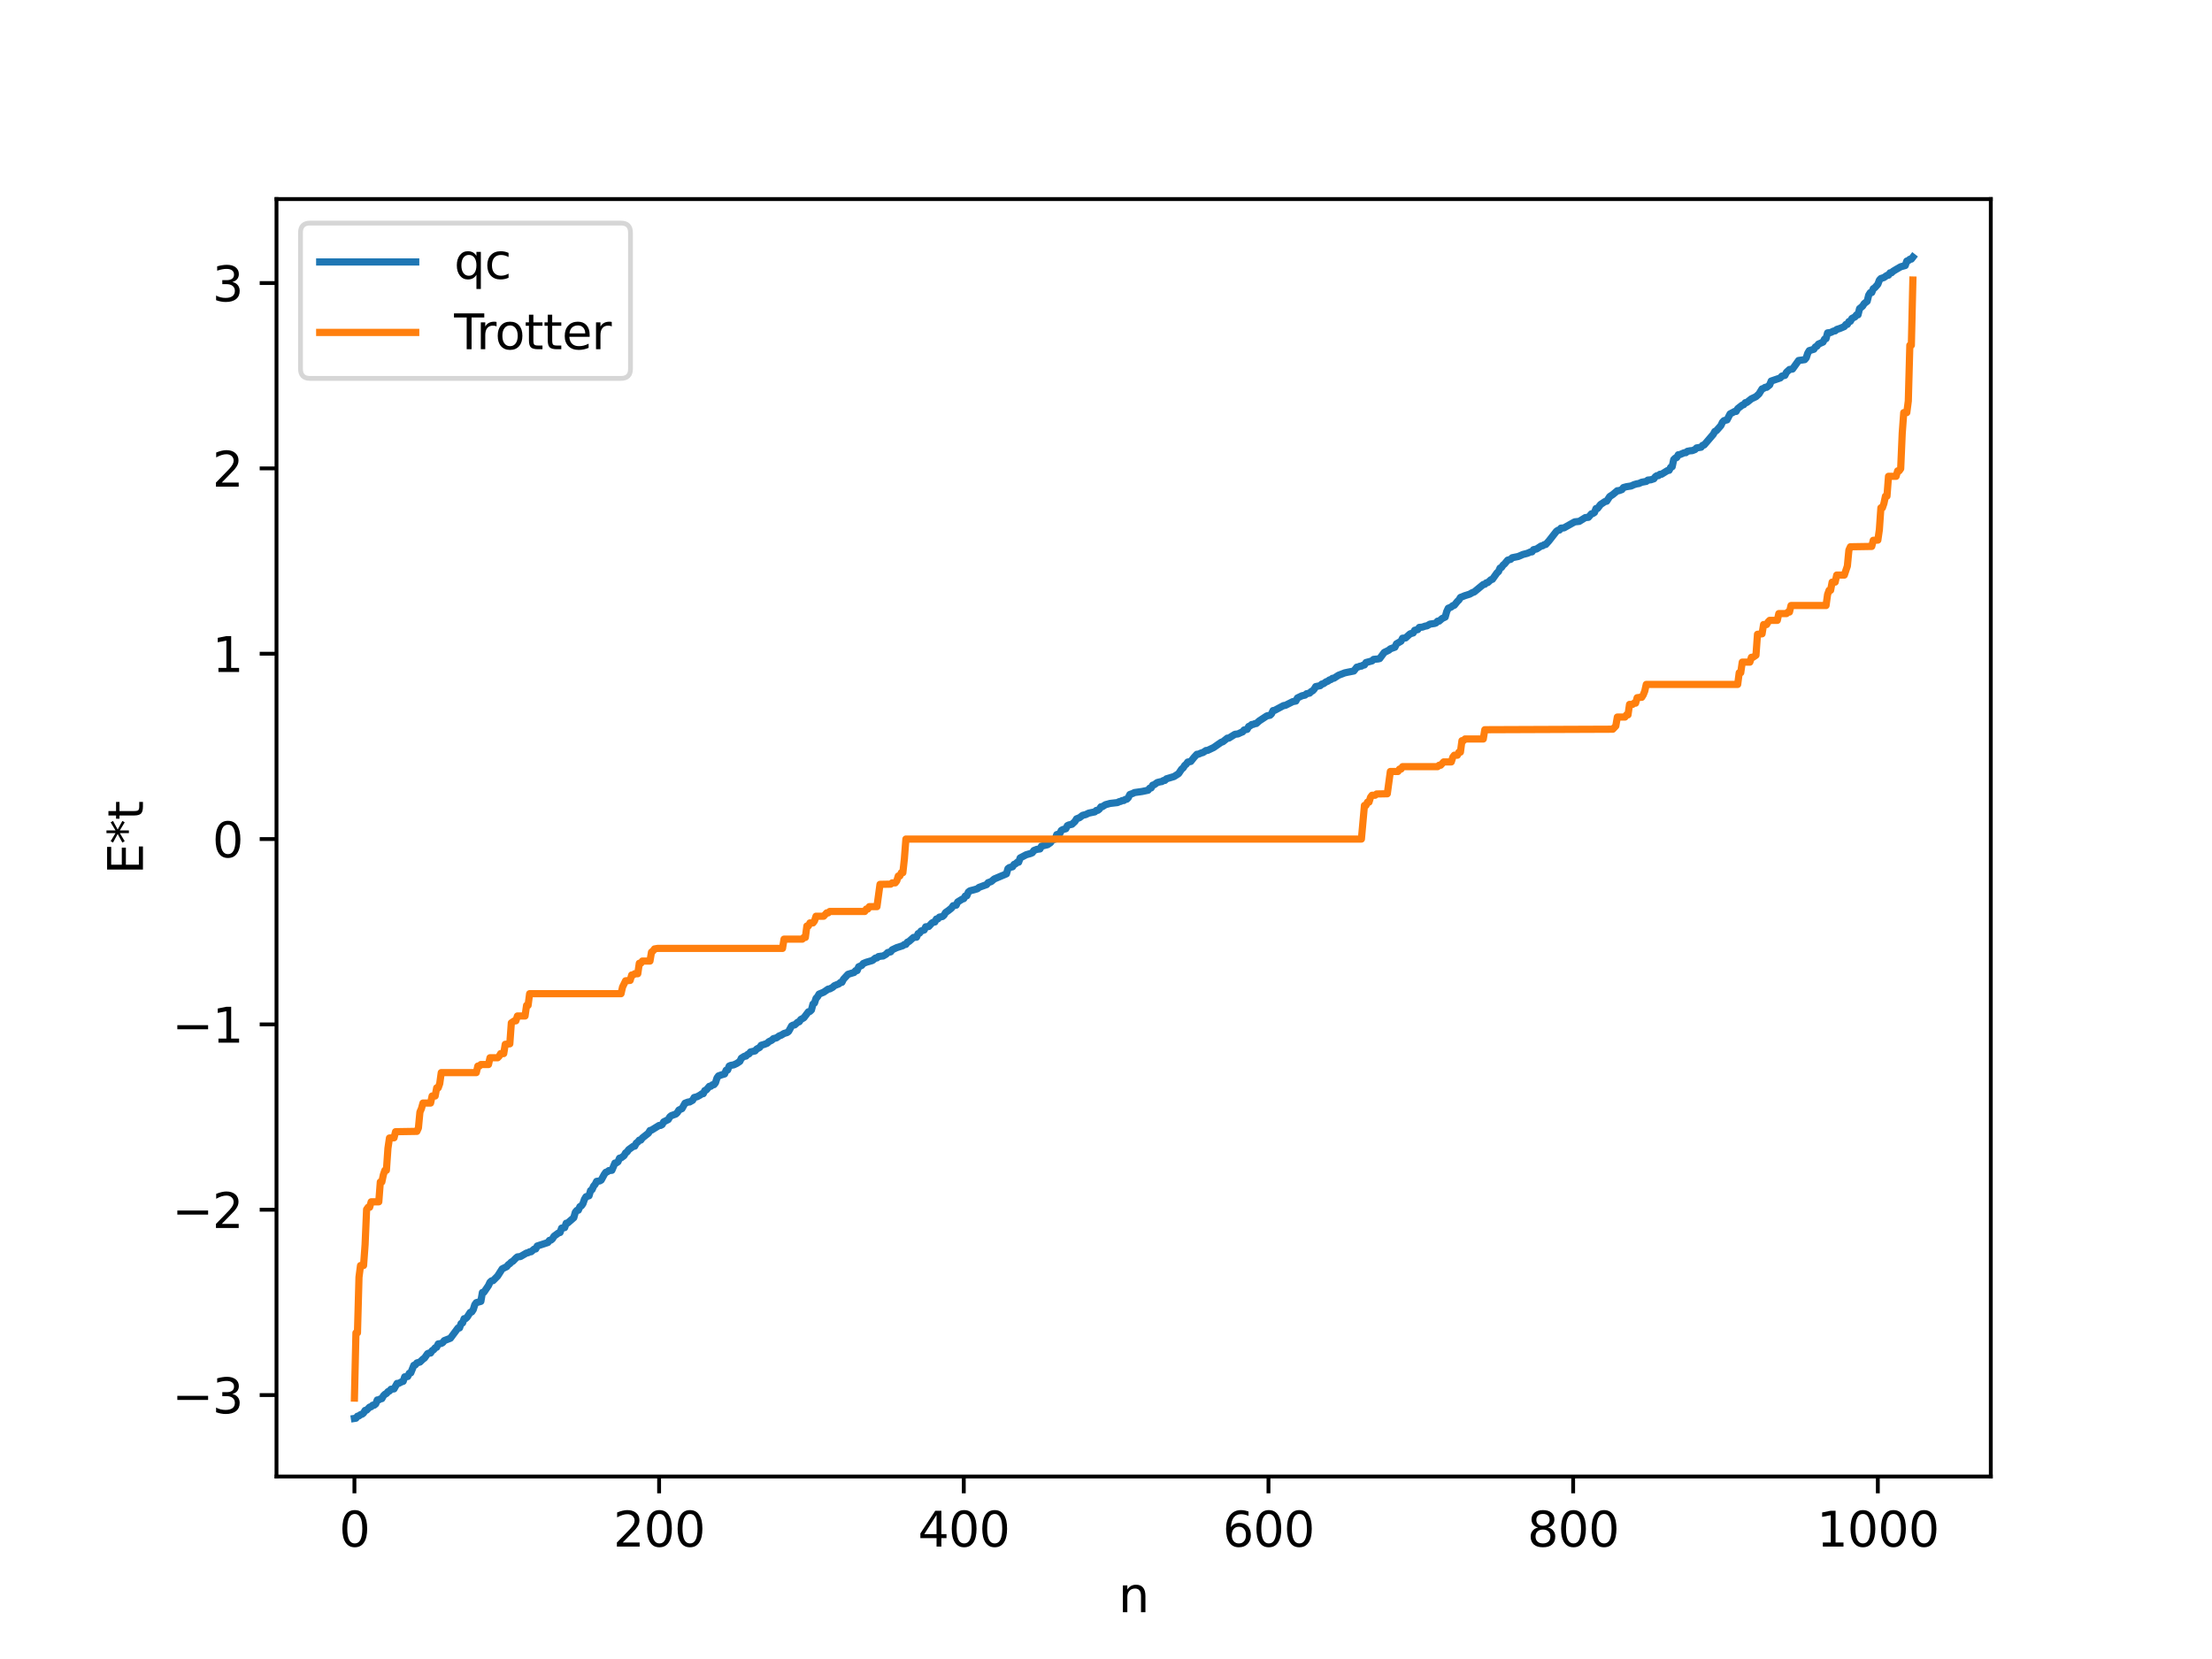 <?xml version="1.0" encoding="utf-8" standalone="no"?>
<!DOCTYPE svg PUBLIC "-//W3C//DTD SVG 1.1//EN"
  "http://www.w3.org/Graphics/SVG/1.1/DTD/svg11.dtd">
<svg xmlns:xlink="http://www.w3.org/1999/xlink" width="460.8pt" height="345.6pt" viewBox="0 0 460.8 345.6" xmlns="http://www.w3.org/2000/svg" version="1.1">
 <defs>
  <style type="text/css">*{stroke-linejoin: round; stroke-linecap: butt}</style>
 </defs>
 <g id="figure_1">
  <g id="patch_1">
   <path d="M 0 345.6 
L 460.8 345.6 
L 460.8 0 
L 0 0 
z
" style="fill: #ffffff"/>
  </g>
  <g id="axes_1">
   <g id="patch_2">
    <path d="M 57.6 307.584 
L 414.72 307.584 
L 414.72 41.472 
L 57.6 41.472 
z
" style="fill: #ffffff"/>
   </g>
   <g id="matplotlib.axis_1">
    <g id="xtick_1">
     <g id="line2d_1">
      <defs>
       <path id="m4bf4c32422" d="M 0 0 
L 0 3.5 
" style="stroke: #000000; stroke-width: 0.8"/>
      </defs>
      <g>
       <use xlink:href="#m4bf4c32422" x="73.833" y="307.584" style="stroke: #000000; stroke-width: 0.8"/>
      </g>
     </g>
     <g id="text_1">
      <!-- 0 -->
      <g transform="translate(70.651 322.182) scale(0.1 -0.1)">
       <defs>
        <path id="DejaVuSans-30" d="M 2034 4250 
Q 1547 4250 1301 3770 
Q 1056 3291 1056 2328 
Q 1056 1369 1301 889 
Q 1547 409 2034 409 
Q 2525 409 2770 889 
Q 3016 1369 3016 2328 
Q 3016 3291 2770 3770 
Q 2525 4250 2034 4250 
z
M 2034 4750 
Q 2819 4750 3233 4129 
Q 3647 3509 3647 2328 
Q 3647 1150 3233 529 
Q 2819 -91 2034 -91 
Q 1250 -91 836 529 
Q 422 1150 422 2328 
Q 422 3509 836 4129 
Q 1250 4750 2034 4750 
z
" transform="scale(0.016)"/>
       </defs>
       <use xlink:href="#DejaVuSans-30"/>
      </g>
     </g>
    </g>
    <g id="xtick_2">
     <g id="line2d_2">
      <g>
       <use xlink:href="#m4bf4c32422" x="137.304" y="307.584" style="stroke: #000000; stroke-width: 0.8"/>
      </g>
     </g>
     <g id="text_2">
      <!-- 200 -->
      <g transform="translate(127.76 322.182) scale(0.1 -0.1)">
       <defs>
        <path id="DejaVuSans-32" d="M 1228 531 
L 3431 531 
L 3431 0 
L 469 0 
L 469 531 
Q 828 903 1448 1529 
Q 2069 2156 2228 2338 
Q 2531 2678 2651 2914 
Q 2772 3150 2772 3378 
Q 2772 3750 2511 3984 
Q 2250 4219 1831 4219 
Q 1534 4219 1204 4116 
Q 875 4013 500 3803 
L 500 4441 
Q 881 4594 1212 4672 
Q 1544 4750 1819 4750 
Q 2544 4750 2975 4387 
Q 3406 4025 3406 3419 
Q 3406 3131 3298 2873 
Q 3191 2616 2906 2266 
Q 2828 2175 2409 1742 
Q 1991 1309 1228 531 
z
" transform="scale(0.016)"/>
       </defs>
       <use xlink:href="#DejaVuSans-32"/>
       <use xlink:href="#DejaVuSans-30" x="63.623"/>
       <use xlink:href="#DejaVuSans-30" x="127.246"/>
      </g>
     </g>
    </g>
    <g id="xtick_3">
     <g id="line2d_3">
      <g>
       <use xlink:href="#m4bf4c32422" x="200.775" y="307.584" style="stroke: #000000; stroke-width: 0.8"/>
      </g>
     </g>
     <g id="text_3">
      <!-- 400 -->
      <g transform="translate(191.231 322.182) scale(0.1 -0.1)">
       <defs>
        <path id="DejaVuSans-34" d="M 2419 4116 
L 825 1625 
L 2419 1625 
L 2419 4116 
z
M 2253 4666 
L 3047 4666 
L 3047 1625 
L 3713 1625 
L 3713 1100 
L 3047 1100 
L 3047 0 
L 2419 0 
L 2419 1100 
L 313 1100 
L 313 1709 
L 2253 4666 
z
" transform="scale(0.016)"/>
       </defs>
       <use xlink:href="#DejaVuSans-34"/>
       <use xlink:href="#DejaVuSans-30" x="63.623"/>
       <use xlink:href="#DejaVuSans-30" x="127.246"/>
      </g>
     </g>
    </g>
    <g id="xtick_4">
     <g id="line2d_4">
      <g>
       <use xlink:href="#m4bf4c32422" x="264.246" y="307.584" style="stroke: #000000; stroke-width: 0.8"/>
      </g>
     </g>
     <g id="text_4">
      <!-- 600 -->
      <g transform="translate(254.702 322.182) scale(0.1 -0.1)">
       <defs>
        <path id="DejaVuSans-36" d="M 2113 2584 
Q 1688 2584 1439 2293 
Q 1191 2003 1191 1497 
Q 1191 994 1439 701 
Q 1688 409 2113 409 
Q 2538 409 2786 701 
Q 3034 994 3034 1497 
Q 3034 2003 2786 2293 
Q 2538 2584 2113 2584 
z
M 3366 4563 
L 3366 3988 
Q 3128 4100 2886 4159 
Q 2644 4219 2406 4219 
Q 1781 4219 1451 3797 
Q 1122 3375 1075 2522 
Q 1259 2794 1537 2939 
Q 1816 3084 2150 3084 
Q 2853 3084 3261 2657 
Q 3669 2231 3669 1497 
Q 3669 778 3244 343 
Q 2819 -91 2113 -91 
Q 1303 -91 875 529 
Q 447 1150 447 2328 
Q 447 3434 972 4092 
Q 1497 4750 2381 4750 
Q 2619 4750 2861 4703 
Q 3103 4656 3366 4563 
z
" transform="scale(0.016)"/>
       </defs>
       <use xlink:href="#DejaVuSans-36"/>
       <use xlink:href="#DejaVuSans-30" x="63.623"/>
       <use xlink:href="#DejaVuSans-30" x="127.246"/>
      </g>
     </g>
    </g>
    <g id="xtick_5">
     <g id="line2d_5">
      <g>
       <use xlink:href="#m4bf4c32422" x="327.717" y="307.584" style="stroke: #000000; stroke-width: 0.8"/>
      </g>
     </g>
     <g id="text_5">
      <!-- 800 -->
      <g transform="translate(318.173 322.182) scale(0.1 -0.1)">
       <defs>
        <path id="DejaVuSans-38" d="M 2034 2216 
Q 1584 2216 1326 1975 
Q 1069 1734 1069 1313 
Q 1069 891 1326 650 
Q 1584 409 2034 409 
Q 2484 409 2743 651 
Q 3003 894 3003 1313 
Q 3003 1734 2745 1975 
Q 2488 2216 2034 2216 
z
M 1403 2484 
Q 997 2584 770 2862 
Q 544 3141 544 3541 
Q 544 4100 942 4425 
Q 1341 4750 2034 4750 
Q 2731 4750 3128 4425 
Q 3525 4100 3525 3541 
Q 3525 3141 3298 2862 
Q 3072 2584 2669 2484 
Q 3125 2378 3379 2068 
Q 3634 1759 3634 1313 
Q 3634 634 3220 271 
Q 2806 -91 2034 -91 
Q 1263 -91 848 271 
Q 434 634 434 1313 
Q 434 1759 690 2068 
Q 947 2378 1403 2484 
z
M 1172 3481 
Q 1172 3119 1398 2916 
Q 1625 2713 2034 2713 
Q 2441 2713 2670 2916 
Q 2900 3119 2900 3481 
Q 2900 3844 2670 4047 
Q 2441 4250 2034 4250 
Q 1625 4250 1398 4047 
Q 1172 3844 1172 3481 
z
" transform="scale(0.016)"/>
       </defs>
       <use xlink:href="#DejaVuSans-38"/>
       <use xlink:href="#DejaVuSans-30" x="63.623"/>
       <use xlink:href="#DejaVuSans-30" x="127.246"/>
      </g>
     </g>
    </g>
    <g id="xtick_6">
     <g id="line2d_6">
      <g>
       <use xlink:href="#m4bf4c32422" x="391.188" y="307.584" style="stroke: #000000; stroke-width: 0.8"/>
      </g>
     </g>
     <g id="text_6">
      <!-- 1000 -->
      <g transform="translate(378.463 322.182) scale(0.1 -0.1)">
       <defs>
        <path id="DejaVuSans-31" d="M 794 531 
L 1825 531 
L 1825 4091 
L 703 3866 
L 703 4441 
L 1819 4666 
L 2450 4666 
L 2450 531 
L 3481 531 
L 3481 0 
L 794 0 
L 794 531 
z
" transform="scale(0.016)"/>
       </defs>
       <use xlink:href="#DejaVuSans-31"/>
       <use xlink:href="#DejaVuSans-30" x="63.623"/>
       <use xlink:href="#DejaVuSans-30" x="127.246"/>
       <use xlink:href="#DejaVuSans-30" x="190.869"/>
      </g>
     </g>
    </g>
    <g id="text_7">
     <!-- n -->
     <g transform="translate(232.991 335.861) scale(0.1 -0.1)">
      <defs>
       <path id="DejaVuSans-6e" d="M 3513 2113 
L 3513 0 
L 2938 0 
L 2938 2094 
Q 2938 2591 2744 2837 
Q 2550 3084 2163 3084 
Q 1697 3084 1428 2787 
Q 1159 2491 1159 1978 
L 1159 0 
L 581 0 
L 581 3500 
L 1159 3500 
L 1159 2956 
Q 1366 3272 1645 3428 
Q 1925 3584 2291 3584 
Q 2894 3584 3203 3211 
Q 3513 2838 3513 2113 
z
" transform="scale(0.016)"/>
      </defs>
      <use xlink:href="#DejaVuSans-6e"/>
     </g>
    </g>
   </g>
   <g id="matplotlib.axis_2">
    <g id="ytick_1">
     <g id="line2d_7">
      <defs>
       <path id="md71971e120" d="M 0 0 
L -3.5 0 
" style="stroke: #000000; stroke-width: 0.8"/>
      </defs>
      <g>
       <use xlink:href="#md71971e120" x="57.6" y="290.618" style="stroke: #000000; stroke-width: 0.8"/>
      </g>
     </g>
     <g id="text_8">
      <!-- −3 -->
      <g transform="translate(35.858 294.417) scale(0.1 -0.1)">
       <defs>
        <path id="DejaVuSans-2212" d="M 678 2272 
L 4684 2272 
L 4684 1741 
L 678 1741 
L 678 2272 
z
" transform="scale(0.016)"/>
        <path id="DejaVuSans-33" d="M 2597 2516 
Q 3050 2419 3304 2112 
Q 3559 1806 3559 1356 
Q 3559 666 3084 287 
Q 2609 -91 1734 -91 
Q 1441 -91 1130 -33 
Q 819 25 488 141 
L 488 750 
Q 750 597 1062 519 
Q 1375 441 1716 441 
Q 2309 441 2620 675 
Q 2931 909 2931 1356 
Q 2931 1769 2642 2001 
Q 2353 2234 1838 2234 
L 1294 2234 
L 1294 2753 
L 1863 2753 
Q 2328 2753 2575 2939 
Q 2822 3125 2822 3475 
Q 2822 3834 2567 4026 
Q 2313 4219 1838 4219 
Q 1578 4219 1281 4162 
Q 984 4106 628 3988 
L 628 4550 
Q 988 4650 1302 4700 
Q 1616 4750 1894 4750 
Q 2613 4750 3031 4423 
Q 3450 4097 3450 3541 
Q 3450 3153 3228 2886 
Q 3006 2619 2597 2516 
z
" transform="scale(0.016)"/>
       </defs>
       <use xlink:href="#DejaVuSans-2212"/>
       <use xlink:href="#DejaVuSans-33" x="83.789"/>
      </g>
     </g>
    </g>
    <g id="ytick_2">
     <g id="line2d_8">
      <g>
       <use xlink:href="#md71971e120" x="57.6" y="252.009" style="stroke: #000000; stroke-width: 0.8"/>
      </g>
     </g>
     <g id="text_9">
      <!-- −2 -->
      <g transform="translate(35.858 255.808) scale(0.1 -0.1)">
       <use xlink:href="#DejaVuSans-2212"/>
       <use xlink:href="#DejaVuSans-32" x="83.789"/>
      </g>
     </g>
    </g>
    <g id="ytick_3">
     <g id="line2d_9">
      <g>
       <use xlink:href="#md71971e120" x="57.6" y="213.4" style="stroke: #000000; stroke-width: 0.8"/>
      </g>
     </g>
     <g id="text_10">
      <!-- −1 -->
      <g transform="translate(35.858 217.2) scale(0.1 -0.1)">
       <use xlink:href="#DejaVuSans-2212"/>
       <use xlink:href="#DejaVuSans-31" x="83.789"/>
      </g>
     </g>
    </g>
    <g id="ytick_4">
     <g id="line2d_10">
      <g>
       <use xlink:href="#md71971e120" x="57.6" y="174.792" style="stroke: #000000; stroke-width: 0.8"/>
      </g>
     </g>
     <g id="text_11">
      <!-- 0 -->
      <g transform="translate(44.237 178.591) scale(0.1 -0.1)">
       <use xlink:href="#DejaVuSans-30"/>
      </g>
     </g>
    </g>
    <g id="ytick_5">
     <g id="line2d_11">
      <g>
       <use xlink:href="#md71971e120" x="57.6" y="136.183" style="stroke: #000000; stroke-width: 0.8"/>
      </g>
     </g>
     <g id="text_12">
      <!-- 1 -->
      <g transform="translate(44.237 139.982) scale(0.1 -0.1)">
       <use xlink:href="#DejaVuSans-31"/>
      </g>
     </g>
    </g>
    <g id="ytick_6">
     <g id="line2d_12">
      <g>
       <use xlink:href="#md71971e120" x="57.6" y="97.574" style="stroke: #000000; stroke-width: 0.8"/>
      </g>
     </g>
     <g id="text_13">
      <!-- 2 -->
      <g transform="translate(44.237 101.374) scale(0.1 -0.1)">
       <use xlink:href="#DejaVuSans-32"/>
      </g>
     </g>
    </g>
    <g id="ytick_7">
     <g id="line2d_13">
      <g>
       <use xlink:href="#md71971e120" x="57.6" y="58.966" style="stroke: #000000; stroke-width: 0.8"/>
      </g>
     </g>
     <g id="text_14">
      <!-- 3 -->
      <g transform="translate(44.237 62.765) scale(0.1 -0.1)">
       <use xlink:href="#DejaVuSans-33"/>
      </g>
     </g>
    </g>
    <g id="text_15">
     <!-- E*t -->
     <g transform="translate(29.778 182.148) rotate(-90) scale(0.1 -0.1)">
      <defs>
       <path id="DejaVuSans-45" d="M 628 4666 
L 3578 4666 
L 3578 4134 
L 1259 4134 
L 1259 2753 
L 3481 2753 
L 3481 2222 
L 1259 2222 
L 1259 531 
L 3634 531 
L 3634 0 
L 628 0 
L 628 4666 
z
" transform="scale(0.016)"/>
       <path id="DejaVuSans-2a" d="M 3009 3897 
L 1888 3291 
L 3009 2681 
L 2828 2375 
L 1778 3009 
L 1778 1831 
L 1422 1831 
L 1422 3009 
L 372 2375 
L 191 2681 
L 1313 3291 
L 191 3897 
L 372 4206 
L 1422 3572 
L 1422 4750 
L 1778 4750 
L 1778 3572 
L 2828 4206 
L 3009 3897 
z
" transform="scale(0.016)"/>
       <path id="DejaVuSans-74" d="M 1172 4494 
L 1172 3500 
L 2356 3500 
L 2356 3053 
L 1172 3053 
L 1172 1153 
Q 1172 725 1289 603 
Q 1406 481 1766 481 
L 2356 481 
L 2356 0 
L 1766 0 
Q 1100 0 847 248 
Q 594 497 594 1153 
L 594 3053 
L 172 3053 
L 172 3500 
L 594 3500 
L 594 4494 
L 1172 4494 
z
" transform="scale(0.016)"/>
      </defs>
      <use xlink:href="#DejaVuSans-45"/>
      <use xlink:href="#DejaVuSans-2a" x="63.184"/>
      <use xlink:href="#DejaVuSans-74" x="113.184"/>
     </g>
    </g>
   </g>
   <g id="line2d_14">
    <path d="M 73.833 295.488 
L 74.15 295.438 
L 74.467 295.021 
L 74.785 294.953 
L 75.102 294.693 
L 75.42 294.611 
L 75.737 294.354 
L 76.054 293.816 
L 76.372 293.757 
L 77.006 293.12 
L 77.324 293.048 
L 77.641 292.727 
L 77.958 292.718 
L 78.276 292.453 
L 78.593 291.635 
L 78.91 291.622 
L 79.228 291.413 
L 79.545 291.361 
L 79.862 290.786 
L 80.18 290.455 
L 80.497 290.302 
L 80.815 289.91 
L 81.132 289.774 
L 81.449 289.406 
L 82.084 289.33 
L 82.719 288.189 
L 83.036 288.186 
L 83.671 287.855 
L 83.988 287.759 
L 84.305 286.821 
L 84.94 286.747 
L 85.258 286.073 
L 85.575 285.992 
L 86.21 284.413 
L 86.527 284.327 
L 86.844 283.921 
L 87.479 283.738 
L 88.114 283.125 
L 88.431 282.911 
L 89.066 282 
L 89.383 281.863 
L 89.7 281.86 
L 90.018 281.369 
L 90.335 281.176 
L 90.653 280.776 
L 90.97 280.651 
L 91.287 279.966 
L 91.922 279.865 
L 92.239 279.682 
L 92.557 279.27 
L 93.826 278.779 
L 95.413 276.645 
L 95.73 276.631 
L 96.048 275.719 
L 96.365 275.599 
L 96.682 274.706 
L 97 274.683 
L 97.317 274.384 
L 97.952 273.394 
L 98.269 273.301 
L 98.586 272.827 
L 98.904 271.803 
L 99.221 271.367 
L 100.173 271.099 
L 100.491 269.245 
L 100.808 269.203 
L 101.76 267.805 
L 102.077 267.11 
L 102.395 266.831 
L 102.712 266.78 
L 103.664 265.822 
L 104.616 264.329 
L 105.568 263.859 
L 105.886 263.454 
L 106.203 263.247 
L 106.52 262.903 
L 106.838 262.743 
L 107.472 262.091 
L 107.79 261.836 
L 108.424 261.758 
L 109.694 261.02 
L 110.011 260.973 
L 110.329 260.769 
L 110.646 260.758 
L 111.281 260.206 
L 111.598 260.181 
L 111.915 259.564 
L 114.137 258.836 
L 114.454 258.393 
L 114.772 258.335 
L 115.089 258.063 
L 115.406 257.53 
L 116.358 256.835 
L 116.676 256.75 
L 116.993 255.84 
L 117.628 255.736 
L 117.945 254.825 
L 118.262 254.769 
L 119.532 253.663 
L 119.849 252.529 
L 120.167 252.149 
L 120.484 252.107 
L 120.801 251.367 
L 121.119 251.194 
L 121.436 250.751 
L 121.753 249.832 
L 122.071 249.303 
L 122.705 249.106 
L 123.023 248.016 
L 123.34 247.815 
L 123.658 247.087 
L 123.975 246.725 
L 124.292 246.1 
L 124.927 246.012 
L 125.244 245.828 
L 125.879 244.653 
L 126.196 244.211 
L 126.514 244.109 
L 126.831 243.857 
L 127.466 243.792 
L 128.1 242.284 
L 128.418 242.239 
L 128.735 242.018 
L 129.053 241.273 
L 129.37 241.21 
L 130.005 240.746 
L 130.322 240.168 
L 130.639 239.961 
L 130.957 239.499 
L 131.909 238.805 
L 132.226 238.765 
L 132.543 238.135 
L 132.861 237.913 
L 133.178 237.509 
L 133.496 237.495 
L 133.813 237.058 
L 135.082 236.052 
L 135.4 235.505 
L 135.717 235.43 
L 137.304 234.452 
L 137.621 234.442 
L 137.939 234.269 
L 138.256 233.705 
L 139.208 233.223 
L 139.525 232.68 
L 139.843 232.412 
L 140.795 232.073 
L 141.112 231.76 
L 141.429 231.24 
L 142.064 230.949 
L 142.699 229.821 
L 143.334 229.58 
L 143.651 229.564 
L 144.286 229.209 
L 144.603 228.628 
L 145.238 228.459 
L 145.872 228.11 
L 146.19 227.872 
L 146.507 227.83 
L 146.824 227.179 
L 147.142 227.048 
L 147.777 226.295 
L 148.094 226.284 
L 148.411 225.985 
L 148.729 225.958 
L 149.046 225.565 
L 149.363 224.564 
L 149.681 224.128 
L 150.315 223.907 
L 150.95 223.722 
L 151.267 222.949 
L 151.585 222.897 
L 151.902 222.085 
L 152.22 221.943 
L 152.854 221.826 
L 153.489 221.529 
L 154.124 221.103 
L 154.441 220.439 
L 155.076 220.039 
L 155.393 220.003 
L 155.71 219.671 
L 156.028 219.546 
L 156.345 219.135 
L 157.297 218.925 
L 157.615 218.549 
L 158.249 218.203 
L 158.567 217.75 
L 159.201 217.565 
L 159.836 217.322 
L 160.153 217.005 
L 160.788 216.688 
L 161.105 216.37 
L 161.74 216.208 
L 162.375 215.77 
L 162.692 215.674 
L 163.327 215.291 
L 163.962 215.098 
L 164.279 214.869 
L 164.914 213.711 
L 165.231 213.537 
L 165.548 213.508 
L 166.183 212.937 
L 166.5 212.85 
L 166.818 212.376 
L 167.453 212.029 
L 168.405 210.774 
L 168.722 210.695 
L 169.039 210.392 
L 169.357 209.162 
L 169.674 208.954 
L 169.991 207.976 
L 170.309 207.645 
L 170.626 207.09 
L 171.578 206.697 
L 172.53 206.044 
L 172.848 206.011 
L 173.482 205.665 
L 173.8 205.35 
L 174.434 205.086 
L 174.752 204.969 
L 175.069 204.667 
L 175.386 204.631 
L 175.704 204 
L 176.656 202.967 
L 177.925 202.582 
L 178.243 202.2 
L 178.56 202.186 
L 178.877 201.396 
L 179.512 201.116 
L 179.829 200.718 
L 180.464 200.456 
L 181.734 200.088 
L 182.368 199.582 
L 182.686 199.549 
L 183.003 199.27 
L 183.638 199.176 
L 183.955 199.152 
L 184.59 198.786 
L 184.907 198.438 
L 185.542 198.285 
L 185.859 197.861 
L 186.811 197.41 
L 188.081 197.005 
L 188.398 196.753 
L 188.715 196.734 
L 189.033 196.263 
L 189.35 196.134 
L 190.302 195.288 
L 190.937 195.228 
L 191.254 194.489 
L 191.572 194.375 
L 191.889 193.937 
L 192.524 193.736 
L 192.841 193.07 
L 193.476 193.004 
L 194.11 192.306 
L 194.428 192.106 
L 194.745 192.067 
L 195.062 191.445 
L 195.38 191.422 
L 195.697 191.052 
L 196.332 190.926 
L 196.649 190.66 
L 196.967 190.107 
L 197.601 189.663 
L 198.236 189.146 
L 198.553 188.673 
L 199.188 188.565 
L 199.505 187.893 
L 200.458 187.305 
L 200.775 187.202 
L 201.092 186.642 
L 201.41 186.605 
L 201.727 185.834 
L 202.044 185.581 
L 202.996 185.331 
L 203.631 185.138 
L 203.948 184.852 
L 205.535 184.278 
L 205.853 183.87 
L 206.487 183.646 
L 207.122 183.106 
L 209.661 182.033 
L 209.978 180.949 
L 210.296 180.715 
L 210.93 180.567 
L 211.248 180.069 
L 211.565 179.948 
L 211.882 179.645 
L 212.2 179.613 
L 212.517 178.723 
L 213.786 178.056 
L 214.739 177.784 
L 215.056 177.634 
L 215.373 177.177 
L 216.008 176.932 
L 216.643 176.848 
L 216.96 176.271 
L 218.229 175.965 
L 218.864 175.517 
L 219.181 174.996 
L 219.816 174.801 
L 220.134 173.869 
L 220.768 173.663 
L 221.086 173.002 
L 221.403 172.814 
L 222.038 172.639 
L 222.355 171.999 
L 222.672 171.848 
L 223.307 171.714 
L 223.942 171.118 
L 224.259 170.584 
L 224.894 170.334 
L 225.529 169.847 
L 226.163 169.696 
L 226.798 169.389 
L 228.067 169.127 
L 228.385 168.826 
L 228.702 168.8 
L 229.02 168.551 
L 229.337 168.073 
L 229.654 168.037 
L 230.289 167.634 
L 231.241 167.371 
L 232.828 167.186 
L 233.145 166.996 
L 233.462 166.947 
L 233.78 166.77 
L 234.097 166.764 
L 234.415 166.539 
L 234.732 166.484 
L 235.049 166.163 
L 235.367 165.509 
L 236.001 165.281 
L 236.319 165.107 
L 237.905 164.884 
L 239.175 164.614 
L 239.492 164.2 
L 239.81 164.137 
L 240.127 163.562 
L 240.444 163.476 
L 241.079 163.015 
L 241.714 162.857 
L 242.031 162.816 
L 242.348 162.601 
L 242.666 162.576 
L 242.983 162.245 
L 244.57 161.768 
L 245.522 161.163 
L 246.157 160.217 
L 246.474 159.976 
L 246.791 159.455 
L 247.109 159.203 
L 247.426 158.751 
L 248.061 158.626 
L 248.696 157.827 
L 249.33 157.135 
L 249.648 157.11 
L 250.282 156.843 
L 250.6 156.764 
L 251.234 156.343 
L 251.552 156.329 
L 252.821 155.725 
L 254.408 154.62 
L 254.725 154.533 
L 255.677 153.772 
L 255.995 153.758 
L 256.629 153.359 
L 257.264 152.966 
L 257.899 152.887 
L 258.534 152.587 
L 258.851 152.47 
L 259.168 152.065 
L 259.803 151.936 
L 260.12 151.338 
L 260.438 151.209 
L 260.755 150.93 
L 261.072 150.911 
L 261.39 150.747 
L 261.707 150.721 
L 262.342 150.162 
L 263.929 149.121 
L 264.563 149.004 
L 264.881 148.704 
L 265.198 148.03 
L 265.515 147.987 
L 267.42 146.969 
L 267.737 146.953 
L 269.324 146.156 
L 269.958 146.037 
L 270.276 145.401 
L 271.228 144.942 
L 271.862 144.804 
L 272.18 144.52 
L 272.815 144.39 
L 273.132 144.064 
L 273.449 143.912 
L 273.767 143.566 
L 274.084 143.03 
L 275.036 142.833 
L 275.353 142.505 
L 275.671 142.445 
L 276.305 142.004 
L 276.623 141.911 
L 276.94 141.648 
L 277.258 141.567 
L 277.575 141.31 
L 277.892 141.279 
L 278.844 140.665 
L 279.479 140.427 
L 280.114 140.176 
L 280.748 140.037 
L 282.018 139.786 
L 282.653 138.979 
L 282.97 138.935 
L 283.287 138.776 
L 283.605 138.767 
L 283.922 138.575 
L 284.239 138.52 
L 284.557 138.019 
L 285.826 137.675 
L 286.143 137.361 
L 287.096 137.267 
L 287.413 137.191 
L 288.365 135.911 
L 289.317 135.445 
L 289.634 135.165 
L 290.586 134.823 
L 290.904 134.123 
L 291.856 133.576 
L 292.173 132.955 
L 292.808 132.894 
L 293.443 132.311 
L 293.76 132.037 
L 294.395 131.849 
L 294.712 131.294 
L 295.347 131.158 
L 295.664 130.7 
L 296.299 130.64 
L 296.934 130.421 
L 297.251 130.382 
L 297.886 130.013 
L 298.838 129.877 
L 299.155 129.761 
L 299.472 129.4 
L 299.79 129.395 
L 300.424 128.845 
L 301.059 128.543 
L 301.377 127.402 
L 301.694 126.714 
L 302.329 126.449 
L 302.646 126.167 
L 302.963 126.08 
L 303.598 125.287 
L 303.915 124.991 
L 304.233 124.459 
L 305.185 124.078 
L 306.137 123.781 
L 306.772 123.43 
L 307.089 123.331 
L 308.993 121.765 
L 309.31 121.717 
L 309.628 121.413 
L 309.945 121.35 
L 310.58 120.77 
L 310.897 120.678 
L 311.849 119.339 
L 312.167 119.068 
L 312.484 118.342 
L 312.801 118.195 
L 313.119 117.726 
L 313.436 117.464 
L 314.071 116.691 
L 314.705 116.512 
L 315.023 116.185 
L 316.292 115.924 
L 317.244 115.507 
L 318.196 115.26 
L 318.831 114.975 
L 319.148 114.959 
L 319.466 114.503 
L 320.1 114.363 
L 321.053 113.737 
L 321.37 113.697 
L 321.687 113.464 
L 322.005 113.424 
L 322.639 112.721 
L 324.226 110.693 
L 324.543 110.466 
L 324.861 110.419 
L 325.178 110.022 
L 325.813 109.966 
L 326.448 109.602 
L 328.034 108.713 
L 328.986 108.611 
L 330.256 107.822 
L 330.891 107.769 
L 331.525 107.04 
L 331.843 106.967 
L 332.16 106.753 
L 332.477 105.938 
L 332.795 105.922 
L 333.429 105.095 
L 334.381 104.462 
L 334.699 104.414 
L 335.334 103.438 
L 335.968 103.026 
L 336.92 102.225 
L 337.238 102.22 
L 337.872 101.993 
L 338.19 101.564 
L 338.824 101.39 
L 339.777 101.243 
L 340.411 100.956 
L 341.046 100.771 
L 341.363 100.744 
L 341.998 100.459 
L 342.95 100.284 
L 343.267 100.017 
L 343.902 99.949 
L 344.537 99.735 
L 344.854 99.293 
L 345.172 99.085 
L 345.489 99.079 
L 345.806 98.798 
L 346.124 98.794 
L 347.393 98.012 
L 347.71 97.975 
L 348.028 97.355 
L 348.345 97.226 
L 348.662 95.745 
L 348.98 95.43 
L 349.297 95.307 
L 349.615 94.736 
L 349.932 94.707 
L 350.884 94.301 
L 351.201 94.298 
L 351.519 94.017 
L 352.153 93.892 
L 352.471 93.888 
L 353.105 93.649 
L 353.423 93.312 
L 354.375 93.162 
L 354.692 92.765 
L 355.01 92.69 
L 356.914 90.468 
L 357.231 89.88 
L 357.548 89.726 
L 358.183 89.009 
L 358.5 88.64 
L 358.818 87.958 
L 359.135 87.626 
L 359.77 87.469 
L 360.405 86.228 
L 361.357 85.716 
L 361.674 85.704 
L 361.991 85.136 
L 362.943 84.389 
L 363.261 84.295 
L 363.578 83.888 
L 363.896 83.838 
L 364.848 83.082 
L 365.8 82.633 
L 366.434 82.052 
L 367.069 81.013 
L 367.386 80.917 
L 367.704 80.689 
L 368.021 80.687 
L 368.656 80.182 
L 368.973 79.38 
L 370.877 78.73 
L 371.195 78.348 
L 371.829 78.197 
L 372.147 77.558 
L 372.781 76.974 
L 373.416 76.878 
L 374.686 75.099 
L 375.955 74.918 
L 376.272 74.545 
L 376.59 73.567 
L 376.907 73.042 
L 377.859 72.757 
L 378.177 72.263 
L 378.494 72.118 
L 378.811 71.682 
L 379.763 71.268 
L 380.081 70.654 
L 380.398 70.544 
L 380.715 69.345 
L 381.35 69.271 
L 381.985 68.962 
L 382.302 68.922 
L 382.62 68.631 
L 383.254 68.434 
L 384.206 68.034 
L 384.524 67.6 
L 384.841 67.57 
L 385.158 66.988 
L 385.476 66.923 
L 385.793 66.338 
L 386.428 66.013 
L 386.745 65.589 
L 387.062 65.578 
L 387.38 64.293 
L 388.015 63.768 
L 388.332 63.256 
L 388.967 62.757 
L 389.284 61.487 
L 389.601 60.977 
L 389.919 60.939 
L 390.236 60.14 
L 390.553 59.942 
L 391.188 59.221 
L 391.505 58.362 
L 391.823 58.022 
L 392.458 57.812 
L 393.092 57.369 
L 393.41 57.322 
L 393.727 56.836 
L 394.044 56.82 
L 394.362 56.51 
L 394.996 56.126 
L 395.948 55.576 
L 396.9 55.311 
L 397.218 54.384 
L 397.535 54.296 
L 397.853 54.005 
L 398.17 53.976 
L 398.487 53.568 
L 398.487 53.568 
" clip-path="url(#p5c5b87b5d1)" style="fill: none; stroke: #1f77b4; stroke-width: 1.5; stroke-linecap: square"/>
   </g>
   <g id="line2d_15">
    <path d="M 73.833 291.248 
L 74.15 277.659 
L 74.467 277.659 
L 74.785 266.043 
L 75.102 263.63 
L 75.737 263.63 
L 76.054 259.284 
L 76.372 251.947 
L 76.689 251.496 
L 77.006 251.496 
L 77.324 250.361 
L 78.91 250.361 
L 79.228 246.222 
L 79.545 246.222 
L 79.862 244.724 
L 80.18 243.798 
L 80.497 243.798 
L 80.815 239.221 
L 81.132 237.066 
L 82.084 237.029 
L 82.401 235.754 
L 86.844 235.682 
L 87.162 234.983 
L 87.479 231.667 
L 87.796 230.934 
L 88.114 229.785 
L 89.7 229.785 
L 90.018 228.318 
L 90.653 228.318 
L 90.97 226.614 
L 91.287 226.614 
L 91.605 225.726 
L 91.922 223.443 
L 99.221 223.443 
L 99.539 222.082 
L 99.856 222.082 
L 100.173 221.76 
L 101.76 221.76 
L 102.077 220.35 
L 103.664 220.35 
L 103.981 220.032 
L 104.299 219.482 
L 104.934 219.482 
L 105.251 217.548 
L 106.203 217.45 
L 106.52 213.085 
L 107.155 212.654 
L 107.472 212.654 
L 107.79 211.649 
L 109.377 211.649 
L 109.694 209.443 
L 110.011 209.443 
L 110.329 207.006 
L 129.37 207.006 
L 129.687 205.621 
L 130.322 204.319 
L 131.274 204.236 
L 131.591 203.103 
L 131.909 203.103 
L 132.226 202.844 
L 132.861 202.844 
L 133.178 200.664 
L 133.496 200.664 
L 133.813 200.207 
L 135.4 200.207 
L 135.717 198.347 
L 136.034 198.097 
L 136.352 197.677 
L 136.986 197.571 
L 163.01 197.571 
L 163.327 195.641 
L 167.135 195.641 
L 167.453 195.288 
L 167.77 195.288 
L 168.087 192.899 
L 168.405 192.899 
L 168.722 192.262 
L 169.357 192.262 
L 169.674 191.85 
L 169.991 190.865 
L 171.578 190.865 
L 172.213 190.17 
L 172.53 190.17 
L 172.848 189.875 
L 180.147 189.875 
L 180.464 189.368 
L 180.781 189.368 
L 181.099 188.87 
L 182.686 188.87 
L 183.32 184.227 
L 185.542 184.186 
L 185.859 183.916 
L 186.494 183.916 
L 186.811 183.509 
L 187.129 182.488 
L 187.446 182.488 
L 187.763 181.796 
L 188.081 181.796 
L 188.398 178.909 
L 188.715 174.792 
L 283.605 174.792 
L 284.239 167.787 
L 284.557 167.787 
L 284.874 167.096 
L 285.191 167.096 
L 285.509 166.075 
L 285.826 165.667 
L 286.461 165.667 
L 286.778 165.398 
L 289 165.356 
L 289.634 160.714 
L 291.221 160.714 
L 291.539 160.216 
L 291.856 160.216 
L 292.173 159.708 
L 299.472 159.708 
L 299.79 159.414 
L 300.107 159.414 
L 300.742 158.719 
L 302.329 158.719 
L 302.646 157.733 
L 302.963 157.322 
L 303.598 157.322 
L 303.915 156.684 
L 304.233 156.684 
L 304.55 154.295 
L 304.867 154.295 
L 305.185 153.943 
L 308.993 153.943 
L 309.31 152.013 
L 335.968 151.907 
L 336.603 151.236 
L 336.92 149.376 
L 338.507 149.376 
L 338.824 148.92 
L 339.142 148.92 
L 339.459 146.739 
L 340.094 146.739 
L 340.411 146.48 
L 340.729 146.48 
L 341.046 145.347 
L 341.681 145.264 
L 341.998 145.264 
L 342.315 144.76 
L 342.633 143.962 
L 342.95 142.577 
L 361.991 142.577 
L 362.309 140.14 
L 362.626 140.14 
L 362.943 137.934 
L 364.53 137.934 
L 364.848 136.929 
L 365.165 136.929 
L 365.8 136.498 
L 366.117 132.133 
L 367.069 132.036 
L 367.386 130.101 
L 368.021 130.101 
L 368.339 129.552 
L 368.656 129.233 
L 370.243 129.233 
L 370.56 127.823 
L 372.147 127.823 
L 372.464 127.501 
L 372.781 127.501 
L 373.099 126.141 
L 380.398 126.141 
L 380.715 123.857 
L 381.033 122.969 
L 381.35 122.969 
L 381.667 121.265 
L 382.302 121.265 
L 382.62 119.798 
L 384.206 119.798 
L 384.841 117.917 
L 385.158 114.6 
L 385.476 113.902 
L 389.919 113.829 
L 390.236 112.554 
L 391.188 112.517 
L 391.505 110.363 
L 391.823 105.786 
L 392.14 105.786 
L 392.458 104.86 
L 392.775 103.362 
L 393.092 103.362 
L 393.41 99.222 
L 394.996 99.222 
L 395.314 98.087 
L 395.631 98.087 
L 395.948 97.637 
L 396.266 90.3 
L 396.583 85.954 
L 397.218 85.954 
L 397.535 83.541 
L 397.853 71.925 
L 398.17 71.925 
L 398.487 58.336 
L 398.487 58.336 
" clip-path="url(#p5c5b87b5d1)" style="fill: none; stroke: #ff7f0e; stroke-width: 1.5; stroke-linecap: square"/>
   </g>
   <g id="patch_3">
    <path d="M 57.6 307.584 
L 57.6 41.472 
" style="fill: none; stroke: #000000; stroke-width: 0.8; stroke-linejoin: miter; stroke-linecap: square"/>
   </g>
   <g id="patch_4">
    <path d="M 414.72 307.584 
L 414.72 41.472 
" style="fill: none; stroke: #000000; stroke-width: 0.8; stroke-linejoin: miter; stroke-linecap: square"/>
   </g>
   <g id="patch_5">
    <path d="M 57.6 307.584 
L 414.72 307.584 
" style="fill: none; stroke: #000000; stroke-width: 0.8; stroke-linejoin: miter; stroke-linecap: square"/>
   </g>
   <g id="patch_6">
    <path d="M 57.6 41.472 
L 414.72 41.472 
" style="fill: none; stroke: #000000; stroke-width: 0.8; stroke-linejoin: miter; stroke-linecap: square"/>
   </g>
   <g id="legend_1">
    <g id="patch_7">
     <path d="M 64.6 78.828 
L 129.342 78.828 
Q 131.342 78.828 131.342 76.828 
L 131.342 48.472 
Q 131.342 46.472 129.342 46.472 
L 64.6 46.472 
Q 62.6 46.472 62.6 48.472 
L 62.6 76.828 
Q 62.6 78.828 64.6 78.828 
z
" style="fill: #ffffff; opacity: 0.8; stroke: #cccccc; stroke-linejoin: miter"/>
    </g>
    <g id="line2d_16">
     <path d="M 66.6 54.57 
L 76.6 54.57 
L 86.6 54.57 
" style="fill: none; stroke: #1f77b4; stroke-width: 1.5; stroke-linecap: square"/>
    </g>
    <g id="text_16">
     <!-- qc -->
     <g transform="translate(94.6 58.07) scale(0.1 -0.1)">
      <defs>
       <path id="DejaVuSans-71" d="M 947 1747 
Q 947 1113 1208 752 
Q 1469 391 1925 391 
Q 2381 391 2643 752 
Q 2906 1113 2906 1747 
Q 2906 2381 2643 2742 
Q 2381 3103 1925 3103 
Q 1469 3103 1208 2742 
Q 947 2381 947 1747 
z
M 2906 525 
Q 2725 213 2448 61 
Q 2172 -91 1784 -91 
Q 1150 -91 751 415 
Q 353 922 353 1747 
Q 353 2572 751 3078 
Q 1150 3584 1784 3584 
Q 2172 3584 2448 3432 
Q 2725 3281 2906 2969 
L 2906 3500 
L 3481 3500 
L 3481 -1331 
L 2906 -1331 
L 2906 525 
z
" transform="scale(0.016)"/>
       <path id="DejaVuSans-63" d="M 3122 3366 
L 3122 2828 
Q 2878 2963 2633 3030 
Q 2388 3097 2138 3097 
Q 1578 3097 1268 2742 
Q 959 2388 959 1747 
Q 959 1106 1268 751 
Q 1578 397 2138 397 
Q 2388 397 2633 464 
Q 2878 531 3122 666 
L 3122 134 
Q 2881 22 2623 -34 
Q 2366 -91 2075 -91 
Q 1284 -91 818 406 
Q 353 903 353 1747 
Q 353 2603 823 3093 
Q 1294 3584 2113 3584 
Q 2378 3584 2631 3529 
Q 2884 3475 3122 3366 
z
" transform="scale(0.016)"/>
      </defs>
      <use xlink:href="#DejaVuSans-71"/>
      <use xlink:href="#DejaVuSans-63" x="63.477"/>
     </g>
    </g>
    <g id="line2d_17">
     <path d="M 66.6 69.249 
L 76.6 69.249 
L 86.6 69.249 
" style="fill: none; stroke: #ff7f0e; stroke-width: 1.5; stroke-linecap: square"/>
    </g>
    <g id="text_17">
     <!-- Trotter -->
     <g transform="translate(94.6 72.749) scale(0.1 -0.1)">
      <defs>
       <path id="DejaVuSans-54" d="M -19 4666 
L 3928 4666 
L 3928 4134 
L 2272 4134 
L 2272 0 
L 1638 0 
L 1638 4134 
L -19 4134 
L -19 4666 
z
" transform="scale(0.016)"/>
       <path id="DejaVuSans-72" d="M 2631 2963 
Q 2534 3019 2420 3045 
Q 2306 3072 2169 3072 
Q 1681 3072 1420 2755 
Q 1159 2438 1159 1844 
L 1159 0 
L 581 0 
L 581 3500 
L 1159 3500 
L 1159 2956 
Q 1341 3275 1631 3429 
Q 1922 3584 2338 3584 
Q 2397 3584 2469 3576 
Q 2541 3569 2628 3553 
L 2631 2963 
z
" transform="scale(0.016)"/>
       <path id="DejaVuSans-6f" d="M 1959 3097 
Q 1497 3097 1228 2736 
Q 959 2375 959 1747 
Q 959 1119 1226 758 
Q 1494 397 1959 397 
Q 2419 397 2687 759 
Q 2956 1122 2956 1747 
Q 2956 2369 2687 2733 
Q 2419 3097 1959 3097 
z
M 1959 3584 
Q 2709 3584 3137 3096 
Q 3566 2609 3566 1747 
Q 3566 888 3137 398 
Q 2709 -91 1959 -91 
Q 1206 -91 779 398 
Q 353 888 353 1747 
Q 353 2609 779 3096 
Q 1206 3584 1959 3584 
z
" transform="scale(0.016)"/>
       <path id="DejaVuSans-65" d="M 3597 1894 
L 3597 1613 
L 953 1613 
Q 991 1019 1311 708 
Q 1631 397 2203 397 
Q 2534 397 2845 478 
Q 3156 559 3463 722 
L 3463 178 
Q 3153 47 2828 -22 
Q 2503 -91 2169 -91 
Q 1331 -91 842 396 
Q 353 884 353 1716 
Q 353 2575 817 3079 
Q 1281 3584 2069 3584 
Q 2775 3584 3186 3129 
Q 3597 2675 3597 1894 
z
M 3022 2063 
Q 3016 2534 2758 2815 
Q 2500 3097 2075 3097 
Q 1594 3097 1305 2825 
Q 1016 2553 972 2059 
L 3022 2063 
z
" transform="scale(0.016)"/>
      </defs>
      <use xlink:href="#DejaVuSans-54"/>
      <use xlink:href="#DejaVuSans-72" x="46.334"/>
      <use xlink:href="#DejaVuSans-6f" x="85.197"/>
      <use xlink:href="#DejaVuSans-74" x="146.379"/>
      <use xlink:href="#DejaVuSans-74" x="185.588"/>
      <use xlink:href="#DejaVuSans-65" x="224.797"/>
      <use xlink:href="#DejaVuSans-72" x="286.32"/>
     </g>
    </g>
   </g>
  </g>
 </g>
 <defs>
  <clipPath id="p5c5b87b5d1">
   <rect x="57.6" y="41.472" width="357.12" height="266.112"/>
  </clipPath>
 </defs>
</svg>
